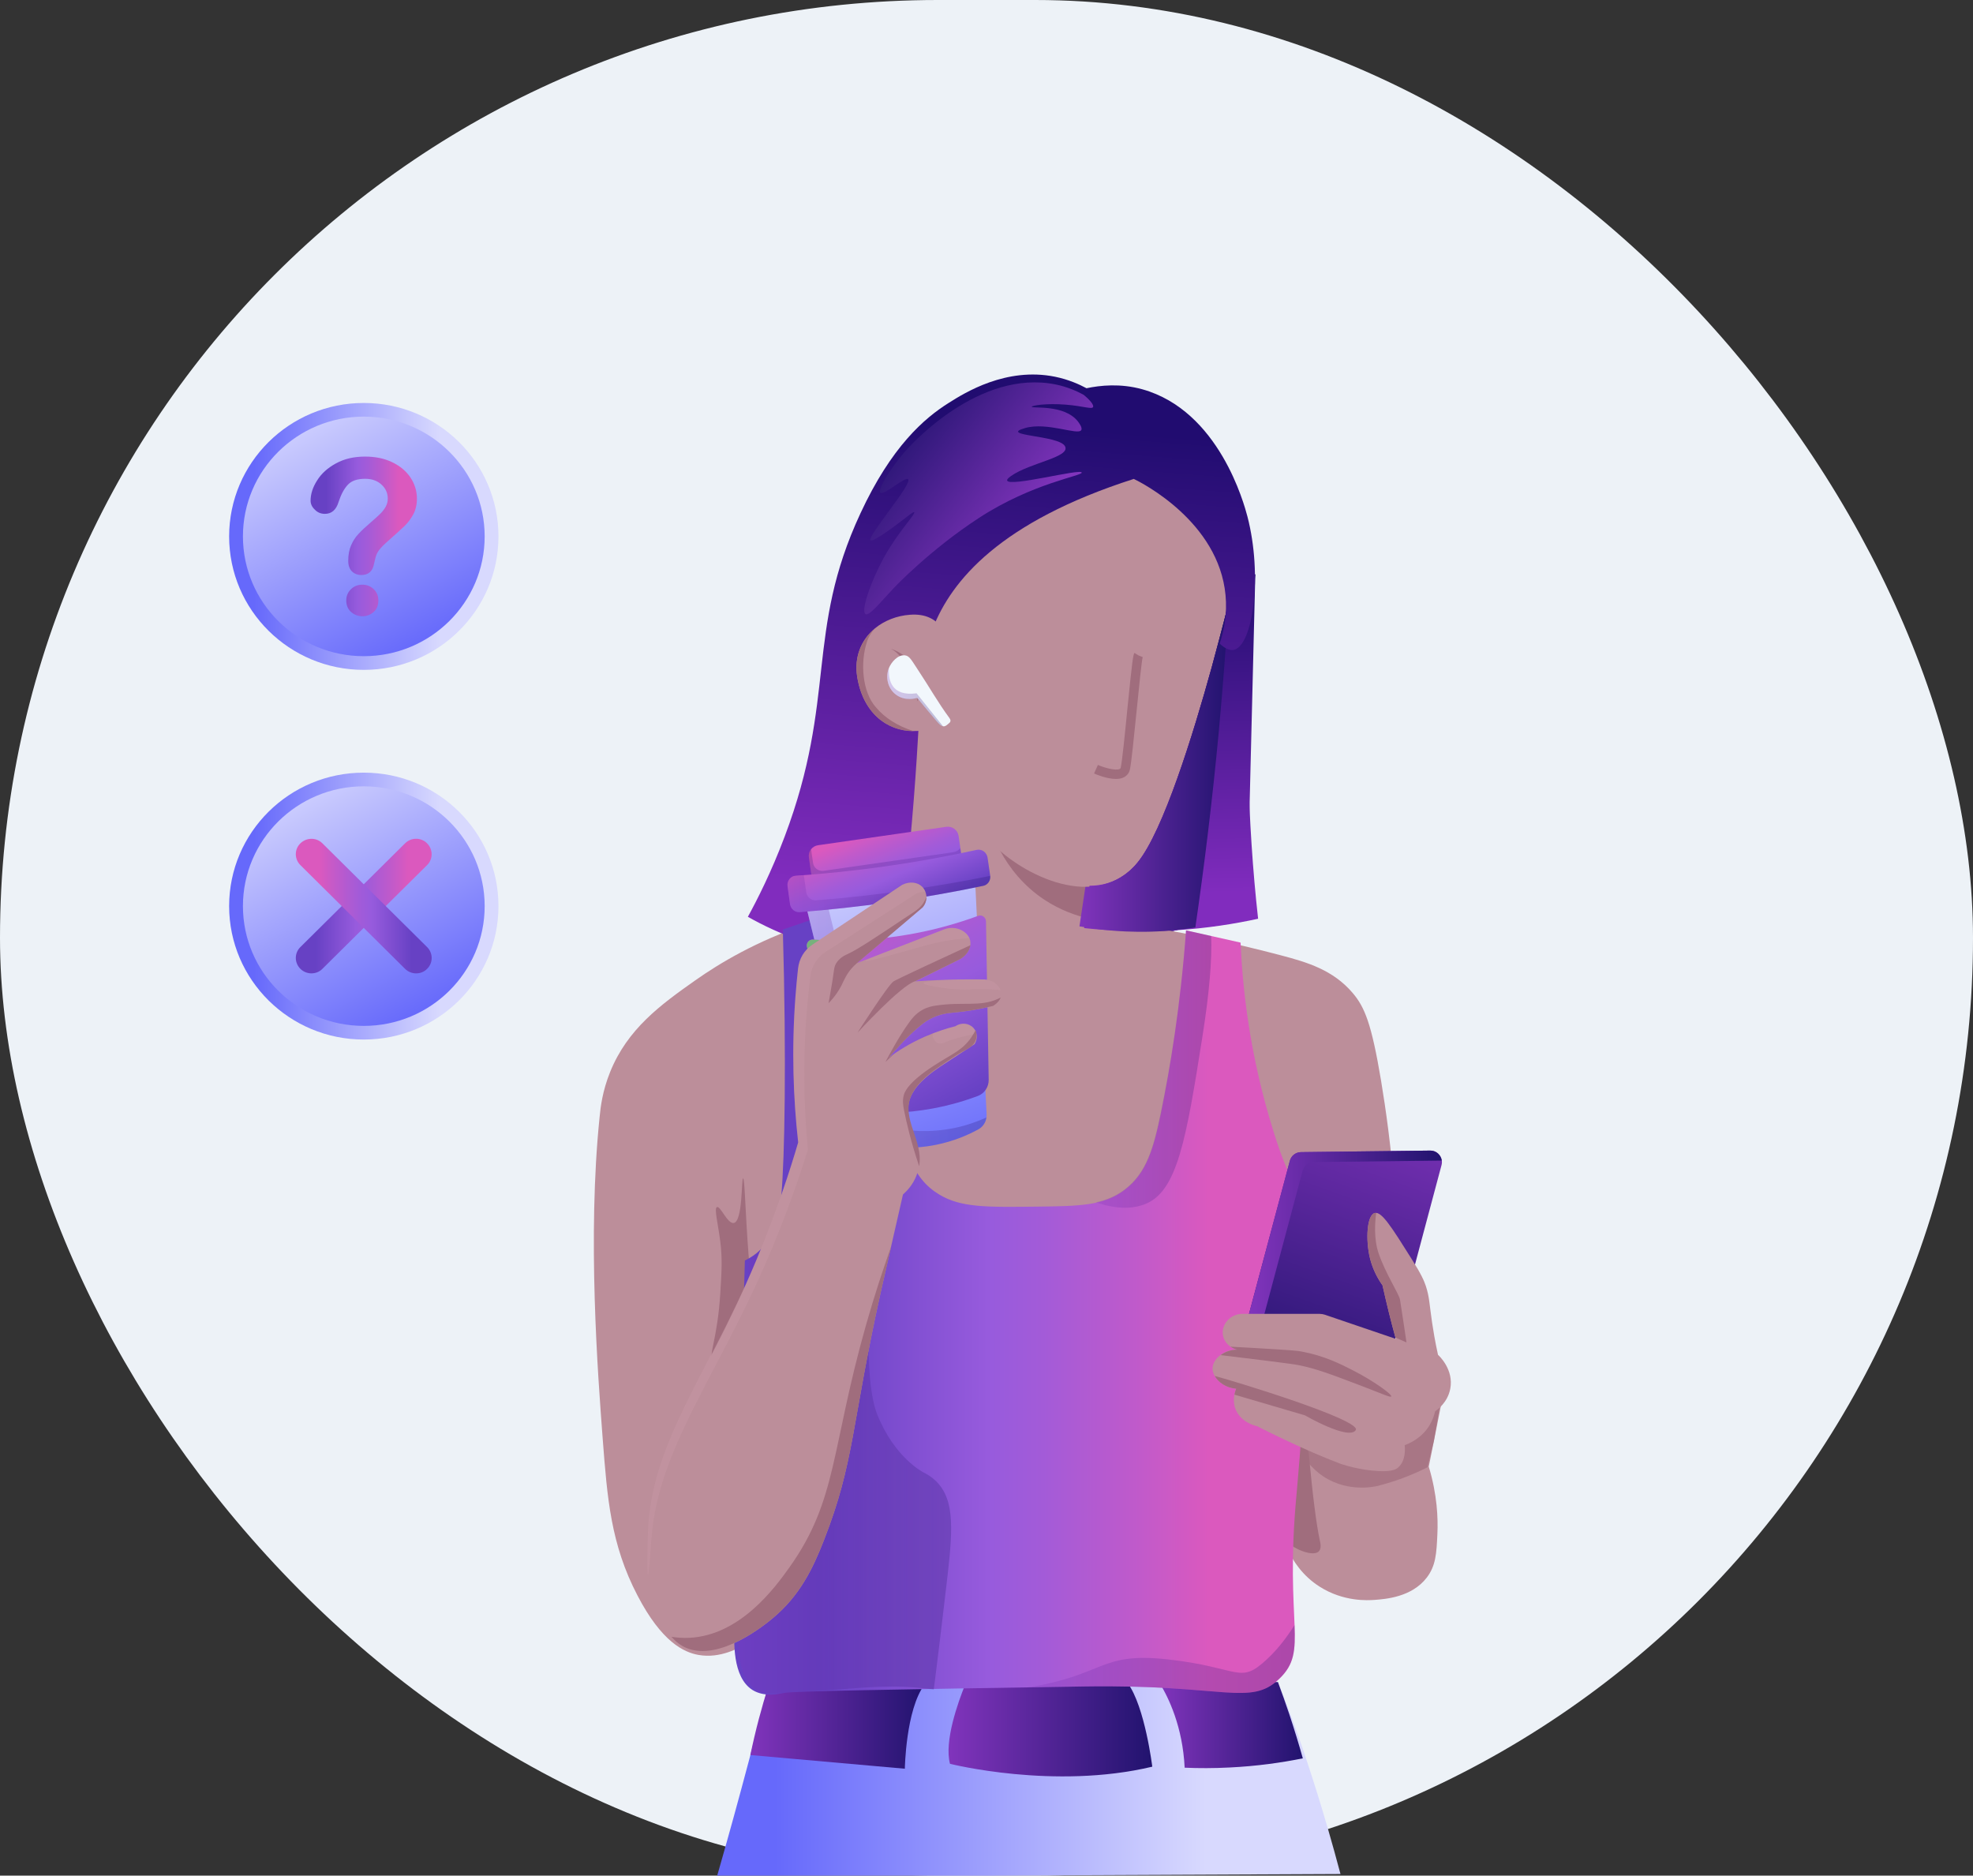 <svg width="162" height="154" viewBox="0 0 162 154" fill="none" xmlns="http://www.w3.org/2000/svg">
<rect x="0" y="0" width="162" height="154" fill="#333333" stroke="none"/>
<rect width="162" height="154" rx="77" fill="#EDF2F7"/>
<g clip-path="url(#clip0_8724_128944)">
<path d="M63.085 138.427C62.59 140.385 62.079 142.352 61.551 144.336C60.674 147.645 59.779 150.903 58.859 154.103C75.93 154.027 92.993 153.942 110.064 153.866C109.383 151.292 108.727 149.072 108.165 147.265C107.611 145.509 106.844 143.053 105.626 139.879C105.345 139.144 105.098 138.537 104.928 138.098C90.983 138.216 77.038 138.317 63.085 138.427Z" fill="url(#paint0_linear_8724_128944)"/>
<path d="M75.905 138.324C71.638 138.358 67.361 138.392 63.093 138.426C62.548 140.148 62.037 142.039 61.611 144.098L74.295 145.221C74.295 145.213 74.372 140.384 75.905 138.324Z" fill="url(#paint1_linear_8724_128944)"/>
<path d="M94.612 145.054C94.612 145.054 94.007 140.107 92.593 138.199C88.146 138.233 83.7 138.267 79.253 138.301C78.648 139.803 77.515 142.969 78.001 144.817C78.001 144.817 86.545 146.978 94.612 145.054Z" fill="url(#paint2_linear_8724_128944)"/>
<path d="M97.27 145.137C98.421 145.188 99.656 145.188 100.968 145.12C103.208 145.011 105.218 144.724 106.973 144.369C106.649 143.204 106.275 141.997 105.866 140.756C105.559 139.844 105.244 138.958 104.929 138.105C101.692 138.131 98.446 138.156 95.209 138.181C95.95 139.38 97.109 141.778 97.27 145.137Z" fill="url(#paint3_linear_8724_128944)"/>
<path d="M96.163 46.938C93.13 56.552 90.089 66.167 87.057 75.782C88.394 76.306 92.1 77.555 96.555 76.382C99.383 75.63 101.351 74.212 102.424 73.3C102.637 64.589 102.858 55.869 103.071 47.157L96.163 46.938Z" fill="url(#paint4_linear_8724_128944)"/>
<path d="M93.267 56.122C91.197 62.672 89.127 69.223 87.057 75.774C88.394 76.297 92.1 77.546 96.555 76.373C97.083 76.238 97.569 76.069 98.028 75.892C99.57 69.561 100.925 49.141 100.925 49.141L95.285 52.914L93.267 56.122Z" fill="url(#paint5_linear_8724_128944)"/>
<path d="M50.094 88.023C51.525 84.469 54.259 82.485 57.087 80.493C59.038 79.117 62.088 77.269 66.245 75.876C68.315 75.133 70.393 74.39 72.463 73.647C72.659 71.638 72.932 69.511 73.315 67.291C73.92 63.728 74.704 60.47 75.555 57.541C76.271 57.279 80.403 55.844 84.824 57.988C89.637 60.326 90.906 65.02 91.068 65.687C90.719 67.248 90.386 68.878 90.08 70.566C89.781 72.212 89.526 73.808 89.304 75.361C96.17 76.256 101.503 77.463 105.191 78.442C107.338 79.007 109.459 79.641 111.061 81.523C112.049 82.68 112.611 84.03 113.395 88.715C113.787 91.07 114.23 94.211 114.519 97.959C113.488 100.88 111.981 102.737 110.805 103.868C105.515 108.95 96.358 109.642 87.405 106.004C85.812 108.038 67.514 131.32 61.321 134.933C60.716 135.287 59.157 136.199 57.351 135.878C56.15 135.667 54.327 134.815 52.343 130.999C50.145 126.787 49.864 123.022 49.489 118.159C49.089 112.892 48.22 101.513 49.233 91.712C49.31 90.902 49.463 89.593 50.094 88.023Z" fill="#BC8E9A"/>
<path d="M61.016 96.75C61.153 96.75 61.195 99.57 61.459 102.971C61.664 105.571 61.791 105.867 61.621 106.795C61.118 109.598 59.048 111.776 58.537 111.548C58.145 111.371 58.912 109.91 59.142 106.196C59.253 104.381 59.321 103.368 59.142 101.942C58.963 100.49 58.614 99.198 58.87 99.105C59.151 98.996 59.739 100.506 60.25 100.414C60.999 100.27 60.863 96.75 61.016 96.75Z" fill="#A06D7D"/>
<path d="M90.199 70.825C89.944 72.362 89.68 73.89 89.424 75.426C88.419 75.198 87.098 74.759 85.752 73.873C82.251 71.551 81.212 67.905 80.939 66.773C81.289 67.238 81.859 67.879 82.686 68.47C83.188 68.833 83.93 69.264 85.778 69.838C86.851 70.167 88.351 70.564 90.199 70.825Z" fill="#A06D7D"/>
<path d="M93.411 70.817C90.063 74.885 83.998 71.922 81.374 69.162C75.88 63.405 69.167 54.71 73.691 46.024C77.984 37.785 89.706 33.868 96.094 38.477C100.481 41.634 100.856 47.737 100.916 49.358C100.831 49.721 100.694 50.253 100.533 50.895C100.285 51.857 99.919 53.233 99.493 54.811C97.977 60.273 95.524 68.225 93.411 70.817Z" fill="#BC8E9A"/>
<path d="M100.695 47.078C100.848 48.083 100.89 48.901 100.907 49.357C100.822 49.72 100.686 50.252 100.524 50.894C100.277 51.856 99.911 53.232 99.485 54.811C97.977 60.272 95.524 68.216 93.411 70.807C93.173 71.103 92.619 71.761 91.673 72.225C90.83 72.639 90.021 72.724 89.459 72.724C89.314 73.88 89.169 75.045 89.016 76.201C91.145 76.429 93.684 76.556 96.546 76.379C99.11 76.218 101.376 75.855 103.301 75.433C103.08 73.458 102.901 71.424 102.765 69.347C102.236 61.344 102.441 53.907 103.063 47.163C102.279 47.129 101.487 47.103 100.695 47.078Z" fill="url(#paint6_linear_8724_128944)"/>
<path d="M100.899 49.164C100.899 49.232 100.908 49.308 100.908 49.358C100.823 49.721 100.687 50.253 100.525 50.895C100.278 51.857 99.911 53.233 99.485 54.812C97.978 60.273 95.524 68.217 93.412 70.808C93.173 71.104 92.611 71.745 91.674 72.226C90.703 72.725 89.757 72.817 89.118 72.817C88.957 73.898 88.795 74.978 88.633 76.059C90.975 76.472 93.693 76.667 96.683 76.346C97.185 76.295 97.671 76.228 98.148 76.152C98.889 71.045 99.545 65.701 100.065 60.138C100.414 56.39 100.687 52.735 100.899 49.164Z" fill="url(#paint7_linear_8724_128944)"/>
<path d="M77.907 33.075C75.888 34.341 73.196 36.662 70.649 42.149C66.1 51.925 68.724 57.285 64.43 68.681C63.323 71.627 62.156 73.906 61.406 75.274C62.658 75.983 64.183 76.709 65.981 77.325C68.962 78.347 71.637 78.684 73.664 78.777C73.928 76.709 74.303 73.586 74.67 69.77C75.828 57.563 75.257 54.972 76.603 51.562C78.128 47.678 82.089 42.85 93.095 39.321C93.76 39.642 100.063 42.841 100.626 48.86C100.77 50.371 100.515 51.73 100.148 52.845C100.481 53.157 100.898 53.436 101.298 53.36C102.883 53.03 103.684 47.239 102.423 42.402C102.159 41.406 100.106 33.716 93.785 31.96C91.988 31.462 90.335 31.64 89.211 31.876C88.614 31.555 87.737 31.158 86.621 30.93C82.6 30.12 79.201 32.256 77.907 33.075Z" fill="url(#paint8_linear_8724_128944)"/>
<path d="M91.629 63.955C90.888 63.955 90.037 63.6 89.832 63.507L90.147 62.807C90.675 63.035 91.604 63.296 91.936 63.136C91.979 63.119 92.004 63.094 92.021 63.026C92.132 62.562 92.362 60.3 92.558 58.299C92.967 54.23 93.035 53.783 93.146 53.605L93.802 54.011L93.469 53.808L93.827 53.952C93.742 54.222 93.512 56.526 93.325 58.375C93.103 60.587 92.89 62.68 92.771 63.195C92.703 63.474 92.532 63.693 92.277 63.82C92.089 63.921 91.868 63.955 91.629 63.955Z" fill="#A06D7D"/>
<path d="M75.37 60.014C75.251 60.022 75.14 60.022 75.021 60.022C72.789 60.022 70.838 58.486 70.378 55.531C70.131 53.927 70.719 52.518 71.843 51.589C72.61 50.956 73.641 50.551 74.714 50.475C77.261 50.272 78.156 52.324 78.241 54.822C78.326 57.262 77.823 59.853 75.37 60.014Z" fill="#BC8E9A"/>
<path d="M75.021 60.031C72.789 60.031 70.838 58.494 70.378 55.54C70.131 53.936 70.719 52.526 71.843 51.598C71.528 51.935 71.298 52.315 71.179 52.712C70.625 54.4 70.796 56.823 71.92 58.072C72.653 58.95 73.726 59.626 75.021 60.031Z" fill="#A06D7D"/>
<path d="M73.144 53.258C74.294 53.671 75.112 54.465 75.376 55.444C75.93 57.149 75.282 57.58 75.282 57.58C75.282 57.58 75.598 57.056 74.575 56.145C73.681 55.343 73.076 55.41 73.076 55.41L74.891 55.621C74.891 55.613 74.328 53.899 73.144 53.258Z" fill="#A06D7D"/>
<path d="M74.296 53.806C74.688 53.848 74.841 54.203 75.403 55.047C76.263 56.339 77.03 57.698 77.95 58.947C77.976 58.989 78.069 59.099 78.035 59.225C78.018 59.31 77.942 59.369 77.839 59.453C77.771 59.513 77.661 59.605 77.55 59.631C77.303 59.69 77.022 59.352 76.928 59.242C76.468 58.702 75.923 58.052 75.309 57.301C75.233 57.326 74.304 57.613 73.546 57.022C72.865 56.499 72.703 55.57 72.975 54.878C73.188 54.338 73.742 53.739 74.296 53.806Z" fill="#F2F7FC"/>
<path opacity="0.25" d="M75.258 56.924C73.197 57.194 72.924 55.843 72.992 54.855C72.992 54.864 72.984 54.872 72.975 54.889C72.703 55.581 72.865 56.502 73.546 57.033C74.304 57.624 75.233 57.337 75.309 57.312C75.923 58.063 76.468 58.713 76.928 59.254C77.005 59.346 77.218 59.583 77.43 59.633L75.258 56.924Z" fill="url(#paint9_linear_8724_128944)"/>
<path d="M87.534 33.226C88.965 33.345 89.646 33.623 89.748 33.421C89.834 33.252 89.493 32.838 88.965 32.408C88.351 32.078 87.602 31.758 86.707 31.572C80.395 30.272 74.781 36.527 74.296 37.084C73.061 38.519 72.03 40.216 72.285 40.452C72.567 40.714 74.313 39.11 74.56 39.346C74.952 39.718 71.153 44.065 71.476 44.361C71.689 44.555 73.742 42.993 74.304 42.554C74.739 42.225 75.003 41.997 75.062 42.056C75.207 42.183 73.742 43.66 72.584 45.762C71.485 47.754 70.658 50.185 71.067 50.422C71.374 50.599 72.234 49.502 73.444 48.219C73.444 48.219 76.383 45.121 80.412 42.504C84.799 39.65 88.897 39.068 88.82 38.798C88.718 38.452 82.874 40.013 82.695 39.456C82.669 39.372 82.772 39.254 83.01 39.085C84.578 37.979 87.951 37.54 87.44 36.628C86.92 35.717 81.911 35.793 84.177 35.143C85.975 34.628 88.488 35.759 88.777 35.32C88.905 35.117 88.581 34.704 88.505 34.602C87.372 33.167 84.722 33.564 84.714 33.395C84.714 33.302 85.873 33.091 87.534 33.226Z" fill="url(#paint10_linear_8724_128944)"/>
<path d="M118.448 114.738L117.315 120.419C118.013 122.741 118.081 124.666 118.022 125.932C117.954 127.553 117.886 128.574 117.144 129.536C115.918 131.132 113.771 131.292 112.877 131.36C112.297 131.402 110.321 131.52 108.362 130.279C105.542 128.49 105.116 125.349 105.057 124.893C105.184 122.268 105.304 119.643 105.431 117.018L118.448 114.738Z" fill="#BC8E9A"/>
<path opacity="0.7" d="M106.335 116.865L106.182 116.89C106.199 117.262 106.369 119.448 108.294 120.959C110.381 122.605 112.809 122.073 113.107 122.006C113.993 121.778 114.973 121.474 115.995 121.035C116.429 120.849 116.838 120.664 117.213 120.469C117.384 119.752 117.562 119.034 117.733 118.308C117.912 117.278 118.091 116.249 118.269 115.219C114.291 115.767 110.313 116.316 106.335 116.865Z" fill="#A06D7D"/>
<path d="M105.388 118.142C105.277 120.395 105.175 122.641 105.064 124.895C105.081 124.996 105.099 125.156 105.133 125.334C105.209 125.764 105.311 126.077 105.329 126.119C105.593 126.921 107.739 127.942 108.293 127.368C108.514 127.14 108.421 126.718 108.378 126.524C108.08 125.165 107.782 122.776 107.45 119.247C107.186 118.505 106.623 117.998 105.388 118.142Z" fill="#A06D7D"/>
<path d="M97.381 76.388C98.872 76.725 100.371 77.054 101.862 77.392C102.023 81.073 102.577 86.568 104.579 92.941C105.865 97.061 106.291 96.749 107.143 99.72C108.225 103.485 106.445 122.816 106.445 122.816C105.465 133.419 107.492 135.487 105.048 137.834C102.645 140.138 100.55 138.281 89.05 138.467C73.086 138.72 65.096 138.847 64.329 139.007C63.912 139.091 62.736 139.353 61.782 138.754C60.104 137.69 60.274 134.702 60.308 133.596C60.589 123.559 60.879 113.53 61.16 103.493C61.382 103.384 61.731 103.206 62.106 102.902C63.69 101.611 64.022 99.517 64.159 98.074C64.423 95.136 64.585 87.108 64.278 76.32C65.854 75.78 67.438 75.24 69.014 74.699C69.934 78.43 71.05 82.837 72.379 87.784C74.21 94.579 74.918 96.74 77.115 98.074C78.887 99.146 80.966 99.121 85.131 99.07C88.624 99.028 90.6 99.002 92.321 97.719C94.178 96.335 94.732 94.233 95.328 91.405C96.078 87.691 96.929 82.634 97.381 76.388Z" fill="url(#paint11_linear_8724_128944)"/>
<path opacity="0.25" d="M77.703 130.227C78.214 125.829 78.487 123.178 76.834 121.591C76.468 121.237 76.093 121.026 75.837 120.899C75.837 120.899 73.452 119.717 72.021 116.113C71.007 113.563 70.922 106.152 72.703 96.452C70.752 96.267 68.801 96.072 66.85 95.887C66.373 97.339 65.7 98.765 64.755 100.099C63.971 101.205 62.923 102.378 61.492 103.484C61.211 113.521 60.921 123.55 60.64 133.587C60.606 134.701 60.436 137.681 62.114 138.745C62.642 139.074 63.128 139.082 64.661 138.998C69.227 138.761 71.484 138.373 74.304 138.5C75.335 138.542 76.17 138.652 76.672 138.719C76.877 137.09 77.251 134.11 77.703 130.227Z" fill="url(#paint12_linear_8724_128944)"/>
<path d="M70.752 92.965C70.872 93.455 71.255 93.843 71.732 93.945C72.976 94.215 74.807 94.417 76.928 93.978C78.326 93.683 79.475 93.193 80.336 92.721C80.77 92.484 81.034 92.011 81.009 91.496C80.694 85.039 80.37 78.573 80.055 72.115C80.012 71.338 79.331 70.747 78.59 70.857L67.166 72.495C66.417 72.604 65.931 73.356 66.118 74.115L70.752 92.965Z" fill="url(#paint13_linear_8724_128944)"/>
<path opacity="0.25" d="M67.166 72.504L67.532 72.453C67.532 72.554 67.55 72.656 67.567 72.749L72.201 91.599C72.32 92.088 72.703 92.477 73.18 92.578C74.424 92.848 76.255 93.05 78.377 92.612C79.382 92.4 80.259 92.088 80.992 91.751C80.932 92.164 80.694 92.527 80.336 92.721C79.475 93.194 78.326 93.692 76.928 93.979C74.807 94.418 72.976 94.216 71.732 93.945C71.247 93.844 70.872 93.456 70.752 92.966L66.118 74.116C65.931 73.356 66.417 72.605 67.166 72.504Z" fill="url(#paint14_linear_8724_128944)"/>
<path d="M69.773 90.296C69.935 90.87 70.421 91.275 70.992 91.318C72.337 91.419 74.288 91.436 76.58 91.014C78.079 90.735 79.331 90.347 80.294 89.984C80.83 89.781 81.188 89.249 81.18 88.659C81.103 84.328 81.035 79.989 80.958 75.659C80.95 75.321 80.626 75.076 80.319 75.194C78.479 75.87 76.23 76.511 73.641 76.882C71.741 77.153 69.416 77.322 66.758 77.144C66.426 77.119 66.17 77.44 66.264 77.769L69.773 90.296Z" fill="url(#paint15_linear_8724_128944)"/>
<path d="M66.758 77.146C67.252 77.18 67.729 77.197 68.206 77.205L71.724 90.374C71.843 90.821 72.124 91.176 72.491 91.37C71.937 91.37 71.434 91.345 71 91.311C70.429 91.269 69.944 90.855 69.782 90.289L66.264 77.771C66.17 77.441 66.426 77.121 66.758 77.146Z" fill="#76B27C"/>
<path d="M67.61 73.221L78.249 71.693C78.743 71.625 79.084 71.169 79.007 70.68L78.709 68.637C78.641 68.147 78.181 67.81 77.687 67.886L67.175 69.397C66.681 69.464 66.34 69.92 66.417 70.41L66.732 72.579C66.792 72.993 67.184 73.28 67.61 73.221Z" fill="url(#paint16_linear_8724_128944)"/>
<path opacity="0.25" d="M78.275 69.971L67.635 71.498C67.209 71.558 66.817 71.27 66.758 70.848L66.596 69.726C66.451 69.911 66.374 70.148 66.408 70.401L66.724 72.57C66.783 72.993 67.175 73.28 67.601 73.221L78.241 71.693C78.735 71.625 79.076 71.169 78.999 70.68L78.846 69.633C78.718 69.81 78.513 69.937 78.275 69.971Z" fill="url(#paint17_linear_8724_128944)"/>
<path d="M64.868 74.234C64.928 74.63 65.269 74.917 65.66 74.892C68.028 74.706 70.524 74.436 73.131 74.065C75.814 73.685 78.344 73.229 80.73 72.731C81.113 72.655 81.36 72.275 81.3 71.878L81.087 70.418C81.019 69.979 80.619 69.692 80.201 69.776C77.918 70.283 75.457 70.739 72.841 71.11C70.201 71.49 67.696 71.743 65.337 71.904C64.911 71.929 64.604 72.326 64.664 72.765L64.868 74.234Z" fill="url(#paint18_linear_8724_128944)"/>
<path opacity="0.25" d="M65.327 71.914C65.548 71.897 65.77 71.88 66 71.863L66.204 73.265C66.264 73.661 66.604 73.948 66.996 73.923C69.364 73.737 71.86 73.467 74.467 73.096C76.869 72.75 79.144 72.353 81.307 71.914C81.35 72.302 81.103 72.657 80.737 72.733C78.36 73.231 75.821 73.687 73.138 74.067C70.531 74.438 68.035 74.708 65.667 74.894C65.284 74.928 64.935 74.632 64.875 74.235L64.662 72.775C64.585 72.336 64.892 71.939 65.327 71.914Z" fill="url(#paint19_linear_8724_128944)"/>
<path d="M65.538 93.797C64.899 95.983 63.809 99.376 62.13 103.395C57.462 114.563 53.407 118.066 53.212 125.756C53.177 127.031 53.007 133.928 56.363 135.312C59.115 136.452 62.889 133.328 63.417 132.889C65.691 131.007 66.756 128.745 67.642 126.482C70.18 120.008 69.874 117.078 72.31 106.104C72.31 106.104 72.344 105.961 74.141 98.076C74.482 97.772 74.968 97.258 75.257 96.498C76.22 93.999 73.818 92.117 74.814 89.972C75.334 88.85 76.646 87.955 77.174 87.592C77.302 87.508 77.813 87.17 78.844 86.503C79.346 86.182 79.755 85.912 80.019 85.735C80.292 85.313 80.258 84.764 79.934 84.409C79.576 84.004 78.929 83.928 78.452 84.258C77.711 84.443 76.842 84.722 75.913 85.127C74.695 85.667 73.707 86.292 72.966 86.849C73.622 86.081 74.636 84.95 75.675 84.123C75.845 83.987 76.05 83.835 76.322 83.684C77.166 83.219 77.932 83.169 78.477 83.118C79.201 83.05 80.224 82.907 81.527 82.595C81.57 82.569 82.183 82.24 82.217 81.666C82.251 81.084 81.663 80.451 80.794 80.417C80.173 80.408 79.534 80.408 78.886 80.417C77.591 80.434 76.339 80.493 75.147 80.577C76.314 80.003 77.481 79.421 78.639 78.847C79.397 78.517 79.798 77.775 79.653 77.192C79.474 76.466 78.435 75.9 77.421 76.348C75.061 77.26 72.702 78.171 70.351 79.083C72.157 77.555 73.954 76.019 75.76 74.491C75.973 74.237 76.075 73.934 76.067 73.63C76.067 73.562 76.041 73.123 75.717 72.802C75.334 72.422 74.678 72.355 74.09 72.642C71.629 74.28 69.167 75.917 66.713 77.555C66.04 78.002 65.615 78.72 65.529 79.513C65.444 80.256 65.376 81.016 65.316 81.793C64.984 86.182 65.137 90.217 65.538 93.797Z" fill="#BC8E9A"/>
<g opacity="0.3">
<path opacity="0.3" d="M80.166 84.857C80.123 84.688 80.064 84.528 79.944 84.401C79.587 83.996 78.939 83.92 78.462 84.249C77.934 84.384 77.346 84.561 76.724 84.798C76.673 84.815 76.648 84.848 76.622 84.874C76.537 84.983 76.571 85.186 76.716 85.372C76.767 85.465 76.869 85.591 77.023 85.65C77.278 85.743 77.542 85.608 77.627 85.566C78.002 85.38 78.769 85.152 80.166 84.857Z" fill="#FCC3D2"/>
<path opacity="0.3" d="M78 80.442C76.212 80.535 75.828 80.636 75.828 80.712C75.82 80.915 78.426 81.362 79.891 81.218C80.087 81.201 80.829 81.193 81.8 81.252C81.927 81.261 82.047 81.278 82.157 81.311C81.996 80.855 81.484 80.442 80.794 80.416C80.173 80.408 79.534 80.408 78.886 80.416C78.588 80.416 78.299 80.433 78 80.442Z" fill="#FCC3D2"/>
<path opacity="0.3" d="M53.502 126.152C54.073 119.028 58.827 112.967 62.771 103.934C64.517 99.95 65.65 96.573 66.331 94.395C65.991 90.816 65.897 86.772 66.297 82.383C66.365 81.606 66.451 80.855 66.544 80.112C66.647 79.319 67.09 78.61 67.763 78.171C70.25 76.575 72.737 74.971 75.216 73.376C75.463 73.258 75.727 73.215 75.966 73.224C75.915 73.089 75.838 72.937 75.71 72.81C75.327 72.43 74.671 72.363 74.083 72.65C71.621 74.287 69.159 75.925 66.706 77.563C66.033 78.01 65.607 78.728 65.522 79.521C65.437 80.264 65.369 81.024 65.309 81.8C64.977 86.198 65.13 90.234 65.531 93.813C64.892 95.999 63.801 99.393 62.123 103.411C58.281 112.604 53.468 118.369 53.204 125.773C53.179 126.448 53.119 129.284 53.204 129.293C53.289 129.276 53.451 126.786 53.502 126.152Z" fill="#FCC3D2"/>
<path opacity="0.3" d="M71.059 78.905C71.093 79.007 73.981 78.196 75.633 77.723C76.145 77.58 77.141 77.293 78.496 77.124C78.956 77.065 79.339 77.04 79.595 77.023C79.314 76.381 78.359 75.934 77.422 76.347C76.221 76.812 75.029 77.276 73.828 77.74C71.51 78.627 71.042 78.863 71.059 78.905Z" fill="#FCC3D2"/>
</g>
<path d="M102.552 107.882L105.908 95.305C106.019 94.891 106.394 94.604 106.819 94.596L117.425 94.469C118.055 94.46 118.524 95.051 118.362 95.659L113.805 112.736C113.651 113.31 113.012 113.606 112.467 113.353L103.063 108.971C102.654 108.794 102.432 108.33 102.552 107.882Z" fill="url(#paint20_linear_8724_128944)"/>
<path d="M103.599 108.701L106.956 96.123C107.066 95.71 107.441 95.423 107.867 95.414L118.379 95.288C118.311 94.832 117.928 94.46 117.425 94.469L106.819 94.596C106.385 94.604 106.019 94.891 105.908 95.305L102.552 107.883C102.432 108.33 102.654 108.786 103.071 108.988L103.634 109.25C103.574 109.073 103.548 108.887 103.599 108.701Z" fill="url(#paint21_linear_8724_128944)"/>
<path d="M112.876 99.595C112.228 99.772 112.117 101.798 112.484 103.301C112.731 104.306 113.182 105.065 113.514 105.53C113.685 106.289 113.864 107.057 114.06 107.851C114.239 108.56 114.417 109.252 114.605 109.928C112.663 109.269 110.72 108.611 108.778 107.944C108.642 107.902 108.497 107.876 108.361 107.876C106.214 107.876 104.067 107.876 101.929 107.876C100.95 107.927 100.268 108.796 100.413 109.624C100.532 110.341 101.248 110.915 102.083 110.856C100.686 110.578 99.587 111.515 99.561 112.333C99.536 113.051 100.328 113.92 101.503 114.022C101.418 114.207 101.171 114.849 101.41 115.592C101.81 116.799 103.147 117.086 103.207 117.094C103.863 117.424 107.211 119.112 110.022 120.167C110.022 120.167 111.104 120.572 112.637 120.741C114.222 120.91 114.63 120.64 114.792 120.496C115.448 119.939 115.363 118.909 115.337 118.656C115.729 118.513 116.734 118.082 117.373 117.027C117.629 116.605 117.765 116.2 117.833 115.879C118.029 115.744 118.856 115.153 119.077 114.039C119.392 112.443 118.14 111.295 118.072 111.236C117.825 110.122 117.68 109.21 117.586 108.585C117.356 107.024 117.373 106.492 117.067 105.572C116.93 105.167 116.726 104.668 115.908 103.368C114.264 100.752 113.438 99.435 112.876 99.595Z" fill="#BC8E9A"/>
<path opacity="0.25" d="M95.309 91.379C94.721 94.207 94.159 96.309 92.302 97.693C91.604 98.217 90.846 98.52 89.977 98.715C92.098 99.457 93.418 99.103 94.014 98.867C96.672 97.828 97.396 93.557 98.734 85.073C99.313 81.409 99.517 78.793 99.449 76.851C98.759 76.699 98.078 76.547 97.388 76.387C96.928 82.633 96.076 87.69 95.309 91.379Z" fill="url(#paint22_linear_8724_128944)"/>
<path d="M76.066 73.629C76.066 73.629 76.066 73.62 76.066 73.629C76.015 73.781 75.938 73.941 75.836 74.11C75.581 74.515 75.248 74.735 75.104 74.836C72.003 76.904 70.453 77.942 69.584 78.339C69.388 78.424 68.928 78.635 68.647 79.107C68.502 79.352 68.502 79.496 68.4 80.196C68.297 80.922 68.153 81.64 68.033 82.366C68.578 81.809 68.894 81.294 69.09 80.914C69.311 80.466 69.524 79.892 70.112 79.31C70.205 79.217 70.291 79.141 70.35 79.09C72.156 77.562 73.954 76.026 75.76 74.498C75.972 74.245 76.075 73.933 76.066 73.629Z" fill="#A06D7D"/>
<path d="M78.648 78.838C79.236 78.585 79.602 78.087 79.679 77.606C77.583 78.568 73.691 80.374 73.367 80.577C72.924 80.856 70.402 84.798 70.402 84.798C70.402 84.798 73.989 80.872 75.156 80.56C76.314 79.994 77.481 79.42 78.648 78.838Z" fill="#A06D7D"/>
<path d="M72.967 86.849C73.623 86.081 74.637 84.95 75.676 84.123C75.847 83.987 76.051 83.835 76.323 83.683C77.167 83.219 77.933 83.169 78.479 83.118C79.203 83.05 80.225 82.907 81.528 82.595C81.562 82.578 82.014 82.324 82.167 81.902C82.091 81.945 82.022 81.978 81.963 82.004C80.421 82.696 79.067 82.223 76.809 82.569C76.579 82.603 76.17 82.671 75.71 82.932C75.174 83.236 74.867 83.641 74.654 83.937C73.759 85.178 72.976 86.68 72.703 87.195C72.899 87.001 73.138 86.782 73.41 86.545C73.265 86.638 73.103 86.748 72.967 86.849Z" fill="#A06D7D"/>
<path d="M80.113 84.566C80.019 84.752 79.9 84.963 79.746 85.183C78.988 86.272 78.171 86.525 76.705 87.479C74.473 88.922 74.243 89.724 74.192 89.986C74.09 90.433 74.158 90.788 74.235 91.185C74.439 92.206 74.797 93.751 75.47 95.751C75.836 93.582 73.937 91.852 74.848 89.901C75.368 88.779 76.68 87.884 77.208 87.521C78.571 86.592 78.877 86.432 78.877 86.432C79.465 86.103 79.934 85.9 80.113 85.419C80.232 85.09 80.172 84.777 80.113 84.566Z" fill="#A06D7D"/>
<path d="M72.319 106.093C72.319 106.093 72.345 105.992 73.18 102.328C72.532 104.135 71.808 106.321 71.101 108.811C68.222 118.958 68.767 123.145 64.823 128.683C63.613 130.388 60.768 134.263 56.611 134.474C56.049 134.499 55.555 134.457 55.129 134.389C55.478 134.786 55.879 135.107 56.364 135.309C59.116 136.449 62.889 133.326 63.417 132.887C65.692 131.004 66.757 128.742 67.643 126.479C70.19 119.996 69.883 117.067 72.319 106.093Z" fill="#A06D7D"/>
<path d="M114.955 106.725C114.879 106.236 113.771 104.598 113.192 102.893C112.783 101.677 112.902 100.293 112.996 99.601C112.954 99.601 112.911 99.584 112.877 99.592C112.229 99.769 112.119 101.795 112.485 103.298C112.732 104.303 113.184 105.062 113.516 105.527C113.686 106.286 113.865 107.055 114.061 107.848C114.231 108.523 114.402 109.182 114.581 109.823L115.484 110.22C115.492 110.212 115.032 107.215 114.955 106.725Z" fill="#A06D7D"/>
<path d="M114.231 114.656C114.325 114.487 112.74 113.356 111.054 112.495C110.057 111.988 108.745 111.322 106.914 110.976C106.513 110.9 106.215 110.866 102.893 110.672C102.194 110.629 101.572 110.596 101.036 110.57C101.198 110.68 101.385 110.764 101.581 110.815C101.044 110.815 100.576 111.001 100.227 111.263C101.095 111.364 102.322 111.516 103.813 111.701C105.457 111.913 106.283 112.014 106.607 112.081C108.047 112.368 109.248 112.824 111.582 113.711C113.498 114.437 114.171 114.766 114.231 114.656Z" fill="#A06D7D"/>
<path d="M99.74 112.973C100.03 113.488 100.669 113.952 101.504 114.019C101.469 114.104 101.401 114.281 101.359 114.509L107.143 116.206C107.143 116.206 110.746 118.291 111.317 117.421C111.845 116.619 101.623 113.471 99.74 112.973Z" fill="#A06D7D"/>
<path opacity="0.25" d="M105.039 137.832C106.265 136.659 106.368 135.553 106.291 133.426C105.729 134.329 104.971 135.359 104.025 136.237C101.733 138.364 101.878 136.895 95.813 136.237C90.276 135.637 90.719 137.537 84.424 138.541C85.889 138.516 87.414 138.491 89.041 138.465C100.549 138.28 102.636 140.137 105.039 137.832Z" fill="url(#paint23_linear_8724_128944)"/>
<path d="M29.872 85.352C35.978 85.352 40.928 80.446 40.928 74.395C40.928 68.343 35.978 63.438 29.872 63.438C23.765 63.438 18.814 68.343 18.814 74.395C18.814 80.446 23.765 85.352 29.872 85.352Z" fill="url(#paint24_linear_8724_128944)"/>
<path d="M29.871 84.231C35.352 84.231 39.795 79.828 39.795 74.397C39.795 68.966 35.352 64.562 29.871 64.562C24.39 64.562 19.947 68.966 19.947 74.397C19.947 79.828 24.39 84.231 29.871 84.231Z" fill="url(#paint25_linear_8724_128944)"/>
<path d="M29.872 55C35.978 55 40.928 50.094 40.928 44.043C40.928 37.992 35.978 33.086 29.872 33.086C23.765 33.086 18.814 37.992 18.814 44.043C18.814 50.094 23.765 55 29.872 55Z" fill="url(#paint26_linear_8724_128944)"/>
<path d="M29.871 53.876C35.352 53.876 39.795 49.473 39.795 44.041C39.795 38.61 35.352 34.207 29.871 34.207C24.39 34.207 19.947 38.61 19.947 44.041C19.947 49.473 24.39 53.876 29.871 53.876Z" fill="url(#paint27_linear_8724_128944)"/>
<path d="M25.502 41.11C25.502 40.561 25.681 40.004 26.039 39.447C26.388 38.881 26.907 38.417 27.589 38.045C28.27 37.674 29.063 37.488 29.974 37.488C30.817 37.488 31.567 37.64 32.206 37.953C32.853 38.265 33.347 38.678 33.705 39.21C34.054 39.742 34.233 40.316 34.233 40.941C34.233 41.431 34.131 41.861 33.935 42.232C33.731 42.604 33.492 42.925 33.22 43.186C32.939 43.456 32.444 43.904 31.729 44.537C31.533 44.714 31.371 44.875 31.252 45.01C31.133 45.145 31.047 45.271 30.988 45.381C30.928 45.491 30.886 45.609 30.852 45.719C30.817 45.828 30.775 46.031 30.707 46.31C30.596 46.909 30.247 47.213 29.668 47.213C29.361 47.213 29.105 47.112 28.901 46.917C28.696 46.723 28.594 46.428 28.594 46.04C28.594 45.558 28.671 45.136 28.824 44.782C28.977 44.427 29.173 44.115 29.429 43.845C29.676 43.575 30.017 43.254 30.443 42.891C30.817 42.57 31.082 42.325 31.252 42.157C31.414 41.988 31.559 41.81 31.669 41.608C31.78 41.405 31.84 41.186 31.84 40.949C31.84 40.485 31.669 40.097 31.32 39.784C30.971 39.464 30.528 39.312 29.983 39.312C29.344 39.312 28.867 39.472 28.569 39.793C28.262 40.114 28.006 40.586 27.802 41.211C27.606 41.861 27.231 42.19 26.677 42.19C26.354 42.19 26.073 42.081 25.851 41.844C25.613 41.625 25.502 41.371 25.502 41.11ZM29.761 50.598C29.403 50.598 29.097 50.48 28.833 50.252C28.569 50.024 28.432 49.703 28.432 49.298C28.432 48.935 28.56 48.631 28.816 48.378C29.071 48.125 29.386 48.007 29.761 48.007C30.128 48.007 30.434 48.133 30.69 48.378C30.945 48.623 31.064 48.935 31.064 49.298C31.064 49.703 30.937 50.024 30.673 50.252C30.409 50.48 30.11 50.598 29.761 50.598Z" fill="url(#paint28_linear_8724_128944)"/>
<path d="M25.569 79.919C25.245 79.919 24.913 79.793 24.666 79.548C24.163 79.05 24.163 78.248 24.666 77.758L33.261 69.241C33.764 68.743 34.573 68.743 35.067 69.241C35.561 69.739 35.57 70.541 35.067 71.03L26.472 79.548C26.225 79.801 25.893 79.919 25.569 79.919Z" fill="url(#paint29_linear_8724_128944)"/>
<path d="M34.164 79.92C33.84 79.92 33.508 79.793 33.261 79.549L24.666 71.031C24.163 70.533 24.163 69.731 24.666 69.242C25.169 68.752 25.978 68.743 26.472 69.242L35.067 77.759C35.57 78.257 35.57 79.059 35.067 79.549C34.82 79.802 34.496 79.92 34.164 79.92Z" fill="url(#paint30_linear_8724_128944)"/>
</g>
<defs>
<linearGradient id="paint0_linear_8724_128944" x1="58.866" y1="146.107" x2="110.069" y2="146.107" gradientUnits="userSpaceOnUse">
<stop offset="0.093" stop-color="#6669FB"/>
<stop offset="0.783" stop-color="#D8D9FE"/>
</linearGradient>
<linearGradient id="paint1_linear_8724_128944" x1="61.609" y1="141.772" x2="75.902" y2="141.772" gradientUnits="userSpaceOnUse">
<stop stop-color="#8134BC"/>
<stop offset="1" stop-color="#21136E"/>
</linearGradient>
<linearGradient id="paint2_linear_8724_128944" x1="77.887" y1="142.027" x2="94.611" y2="142.027" gradientUnits="userSpaceOnUse">
<stop stop-color="#8134BC"/>
<stop offset="1" stop-color="#21136E"/>
</linearGradient>
<linearGradient id="paint3_linear_8724_128944" x1="95.213" y1="141.639" x2="106.979" y2="141.639" gradientUnits="userSpaceOnUse">
<stop stop-color="#8134BC"/>
<stop offset="1" stop-color="#21136E"/>
</linearGradient>
<linearGradient id="paint4_linear_8724_128944" x1="95.528" y1="81.08" x2="94.752" y2="47.395" gradientUnits="userSpaceOnUse">
<stop offset="0.218" stop-color="#812CBE"/>
<stop offset="1" stop-color="#210C70"/>
</linearGradient>
<linearGradient id="paint5_linear_8724_128944" x1="87.058" y1="63.008" x2="100.928" y2="63.008" gradientUnits="userSpaceOnUse">
<stop stop-color="#8134BC"/>
<stop offset="1" stop-color="#21136E"/>
</linearGradient>
<linearGradient id="paint6_linear_8724_128944" x1="96.495" y1="80.594" x2="95.735" y2="47.608" gradientUnits="userSpaceOnUse">
<stop offset="0.218" stop-color="#812CBE"/>
<stop offset="1" stop-color="#210C70"/>
</linearGradient>
<linearGradient id="paint7_linear_8724_128944" x1="88.636" y1="62.835" x2="100.907" y2="62.835" gradientUnits="userSpaceOnUse">
<stop stop-color="#8134BC"/>
<stop offset="1" stop-color="#21136E"/>
</linearGradient>
<linearGradient id="paint8_linear_8724_128944" x1="80.414" y1="84.6" x2="84.296" y2="34.85" gradientUnits="userSpaceOnUse">
<stop offset="0.218" stop-color="#812CBE"/>
<stop offset="1" stop-color="#210C70"/>
</linearGradient>
<linearGradient id="paint9_linear_8724_128944" x1="72.851" y1="57.238" x2="77.431" y2="57.238" gradientUnits="userSpaceOnUse">
<stop stop-color="#8134BC"/>
<stop offset="1" stop-color="#21136E"/>
</linearGradient>
<linearGradient id="paint10_linear_8724_128944" x1="83.669" y1="44.196" x2="72.472" y2="35.499" gradientUnits="userSpaceOnUse">
<stop stop-color="#8134BC"/>
<stop offset="1" stop-color="#21136E"/>
</linearGradient>
<linearGradient id="paint11_linear_8724_128944" x1="60.277" y1="106.911" x2="107.491" y2="106.911" gradientUnits="userSpaceOnUse">
<stop offset="0.146" stop-color="#6741C4"/>
<stop offset="0.442" stop-color="#975BDD"/>
<stop offset="0.537" stop-color="#A35BD8"/>
<stop offset="0.707" stop-color="#C15ACA"/>
<stop offset="0.826" stop-color="#DB59BE"/>
</linearGradient>
<linearGradient id="paint12_linear_8724_128944" x1="60.613" y1="117.467" x2="78.096" y2="117.467" gradientUnits="userSpaceOnUse">
<stop stop-color="#8134BC"/>
<stop offset="1" stop-color="#21136E"/>
</linearGradient>
<linearGradient id="paint13_linear_8724_128944" x1="81.837" y1="99.356" x2="66.979" y2="59.628" gradientUnits="userSpaceOnUse">
<stop offset="0.093" stop-color="#6669FB"/>
<stop offset="0.783" stop-color="#D8D9FE"/>
</linearGradient>
<linearGradient id="paint14_linear_8724_128944" x1="66.075" y1="83.344" x2="80.997" y2="83.344" gradientUnits="userSpaceOnUse">
<stop stop-color="#8134BC"/>
<stop offset="1" stop-color="#21136E"/>
</linearGradient>
<linearGradient id="paint15_linear_8724_128944" x1="81.714" y1="93.872" x2="66.931" y2="67.985" gradientUnits="userSpaceOnUse">
<stop offset="0.146" stop-color="#6741C4"/>
<stop offset="0.442" stop-color="#975BDD"/>
<stop offset="0.537" stop-color="#A35BD8"/>
<stop offset="0.707" stop-color="#C15ACA"/>
<stop offset="0.826" stop-color="#DB59BE"/>
</linearGradient>
<linearGradient id="paint16_linear_8724_128944" x1="75.278" y1="76.489" x2="70.897" y2="66.218" gradientUnits="userSpaceOnUse">
<stop offset="0.146" stop-color="#6741C4"/>
<stop offset="0.442" stop-color="#975BDD"/>
<stop offset="0.537" stop-color="#A35BD8"/>
<stop offset="0.707" stop-color="#C15ACA"/>
<stop offset="0.826" stop-color="#DB59BE"/>
</linearGradient>
<linearGradient id="paint17_linear_8724_128944" x1="75.12" y1="76.496" x2="70.815" y2="66.402" gradientUnits="userSpaceOnUse">
<stop stop-color="#8134BC"/>
<stop offset="1" stop-color="#21136E"/>
</linearGradient>
<linearGradient id="paint18_linear_8724_128944" x1="74.859" y1="76.668" x2="70.478" y2="66.397" gradientUnits="userSpaceOnUse">
<stop offset="0.146" stop-color="#6741C4"/>
<stop offset="0.442" stop-color="#975BDD"/>
<stop offset="0.537" stop-color="#A35BD8"/>
<stop offset="0.707" stop-color="#C15ACA"/>
<stop offset="0.826" stop-color="#DB59BE"/>
</linearGradient>
<linearGradient id="paint19_linear_8724_128944" x1="64.645" y1="73.377" x2="81.295" y2="73.377" gradientUnits="userSpaceOnUse">
<stop stop-color="#8134BC"/>
<stop offset="1" stop-color="#21136E"/>
</linearGradient>
<linearGradient id="paint20_linear_8724_128944" x1="115.413" y1="88.956" x2="106.08" y2="114.753" gradientUnits="userSpaceOnUse">
<stop stop-color="#8134BC"/>
<stop offset="1" stop-color="#21136E"/>
</linearGradient>
<linearGradient id="paint21_linear_8724_128944" x1="102.52" y1="101.864" x2="118.383" y2="101.864" gradientUnits="userSpaceOnUse">
<stop stop-color="#8134BC"/>
<stop offset="1" stop-color="#21136E"/>
</linearGradient>
<linearGradient id="paint22_linear_8724_128944" x1="89.977" y1="87.775" x2="99.459" y2="87.775" gradientUnits="userSpaceOnUse">
<stop stop-color="#8134BC"/>
<stop offset="1" stop-color="#21136E"/>
</linearGradient>
<linearGradient id="paint23_linear_8724_128944" x1="84.426" y1="136.21" x2="106.314" y2="136.21" gradientUnits="userSpaceOnUse">
<stop stop-color="#8134BC"/>
<stop offset="1" stop-color="#21136E"/>
</linearGradient>
<linearGradient id="paint24_linear_8724_128944" x1="18.814" y1="74.391" x2="40.92" y2="74.391" gradientUnits="userSpaceOnUse">
<stop offset="0.093" stop-color="#6669FB"/>
<stop offset="0.783" stop-color="#D8D9FE"/>
</linearGradient>
<linearGradient id="paint25_linear_8724_128944" x1="36.297" y1="85.961" x2="20.42" y2="56.873" gradientUnits="userSpaceOnUse">
<stop offset="0.093" stop-color="#6669FB"/>
<stop offset="0.783" stop-color="#D8D9FE"/>
</linearGradient>
<linearGradient id="paint26_linear_8724_128944" x1="18.814" y1="44.047" x2="40.92" y2="44.047" gradientUnits="userSpaceOnUse">
<stop offset="0.093" stop-color="#6669FB"/>
<stop offset="0.783" stop-color="#D8D9FE"/>
</linearGradient>
<linearGradient id="paint27_linear_8724_128944" x1="36.297" y1="55.614" x2="20.42" y2="26.525" gradientUnits="userSpaceOnUse">
<stop offset="0.093" stop-color="#6669FB"/>
<stop offset="0.783" stop-color="#D8D9FE"/>
</linearGradient>
<linearGradient id="paint28_linear_8724_128944" x1="25.5" y1="44.043" x2="34.235" y2="44.043" gradientUnits="userSpaceOnUse">
<stop offset="0.146" stop-color="#6741C4"/>
<stop offset="0.442" stop-color="#975BDD"/>
<stop offset="0.537" stop-color="#A35BD8"/>
<stop offset="0.707" stop-color="#C15ACA"/>
<stop offset="0.826" stop-color="#DB59BE"/>
</linearGradient>
<linearGradient id="paint29_linear_8724_128944" x1="24.29" y1="74.395" x2="35.443" y2="74.395" gradientUnits="userSpaceOnUse">
<stop offset="0.146" stop-color="#6741C4"/>
<stop offset="0.442" stop-color="#975BDD"/>
<stop offset="0.537" stop-color="#A35BD8"/>
<stop offset="0.707" stop-color="#C15ACA"/>
<stop offset="0.826" stop-color="#DB59BE"/>
</linearGradient>
<linearGradient id="paint30_linear_8724_128944" x1="35.443" y1="74.396" x2="24.29" y2="74.396" gradientUnits="userSpaceOnUse">
<stop offset="0.146" stop-color="#6741C4"/>
<stop offset="0.442" stop-color="#975BDD"/>
<stop offset="0.537" stop-color="#A35BD8"/>
<stop offset="0.707" stop-color="#C15ACA"/>
<stop offset="0.826" stop-color="#DB59BE"/>
</linearGradient>
<clipPath id="clip0_8724_128944">
<rect x="12" y="24" width="138" height="130" fill="white"/>
</clipPath>
</defs>
</svg>
